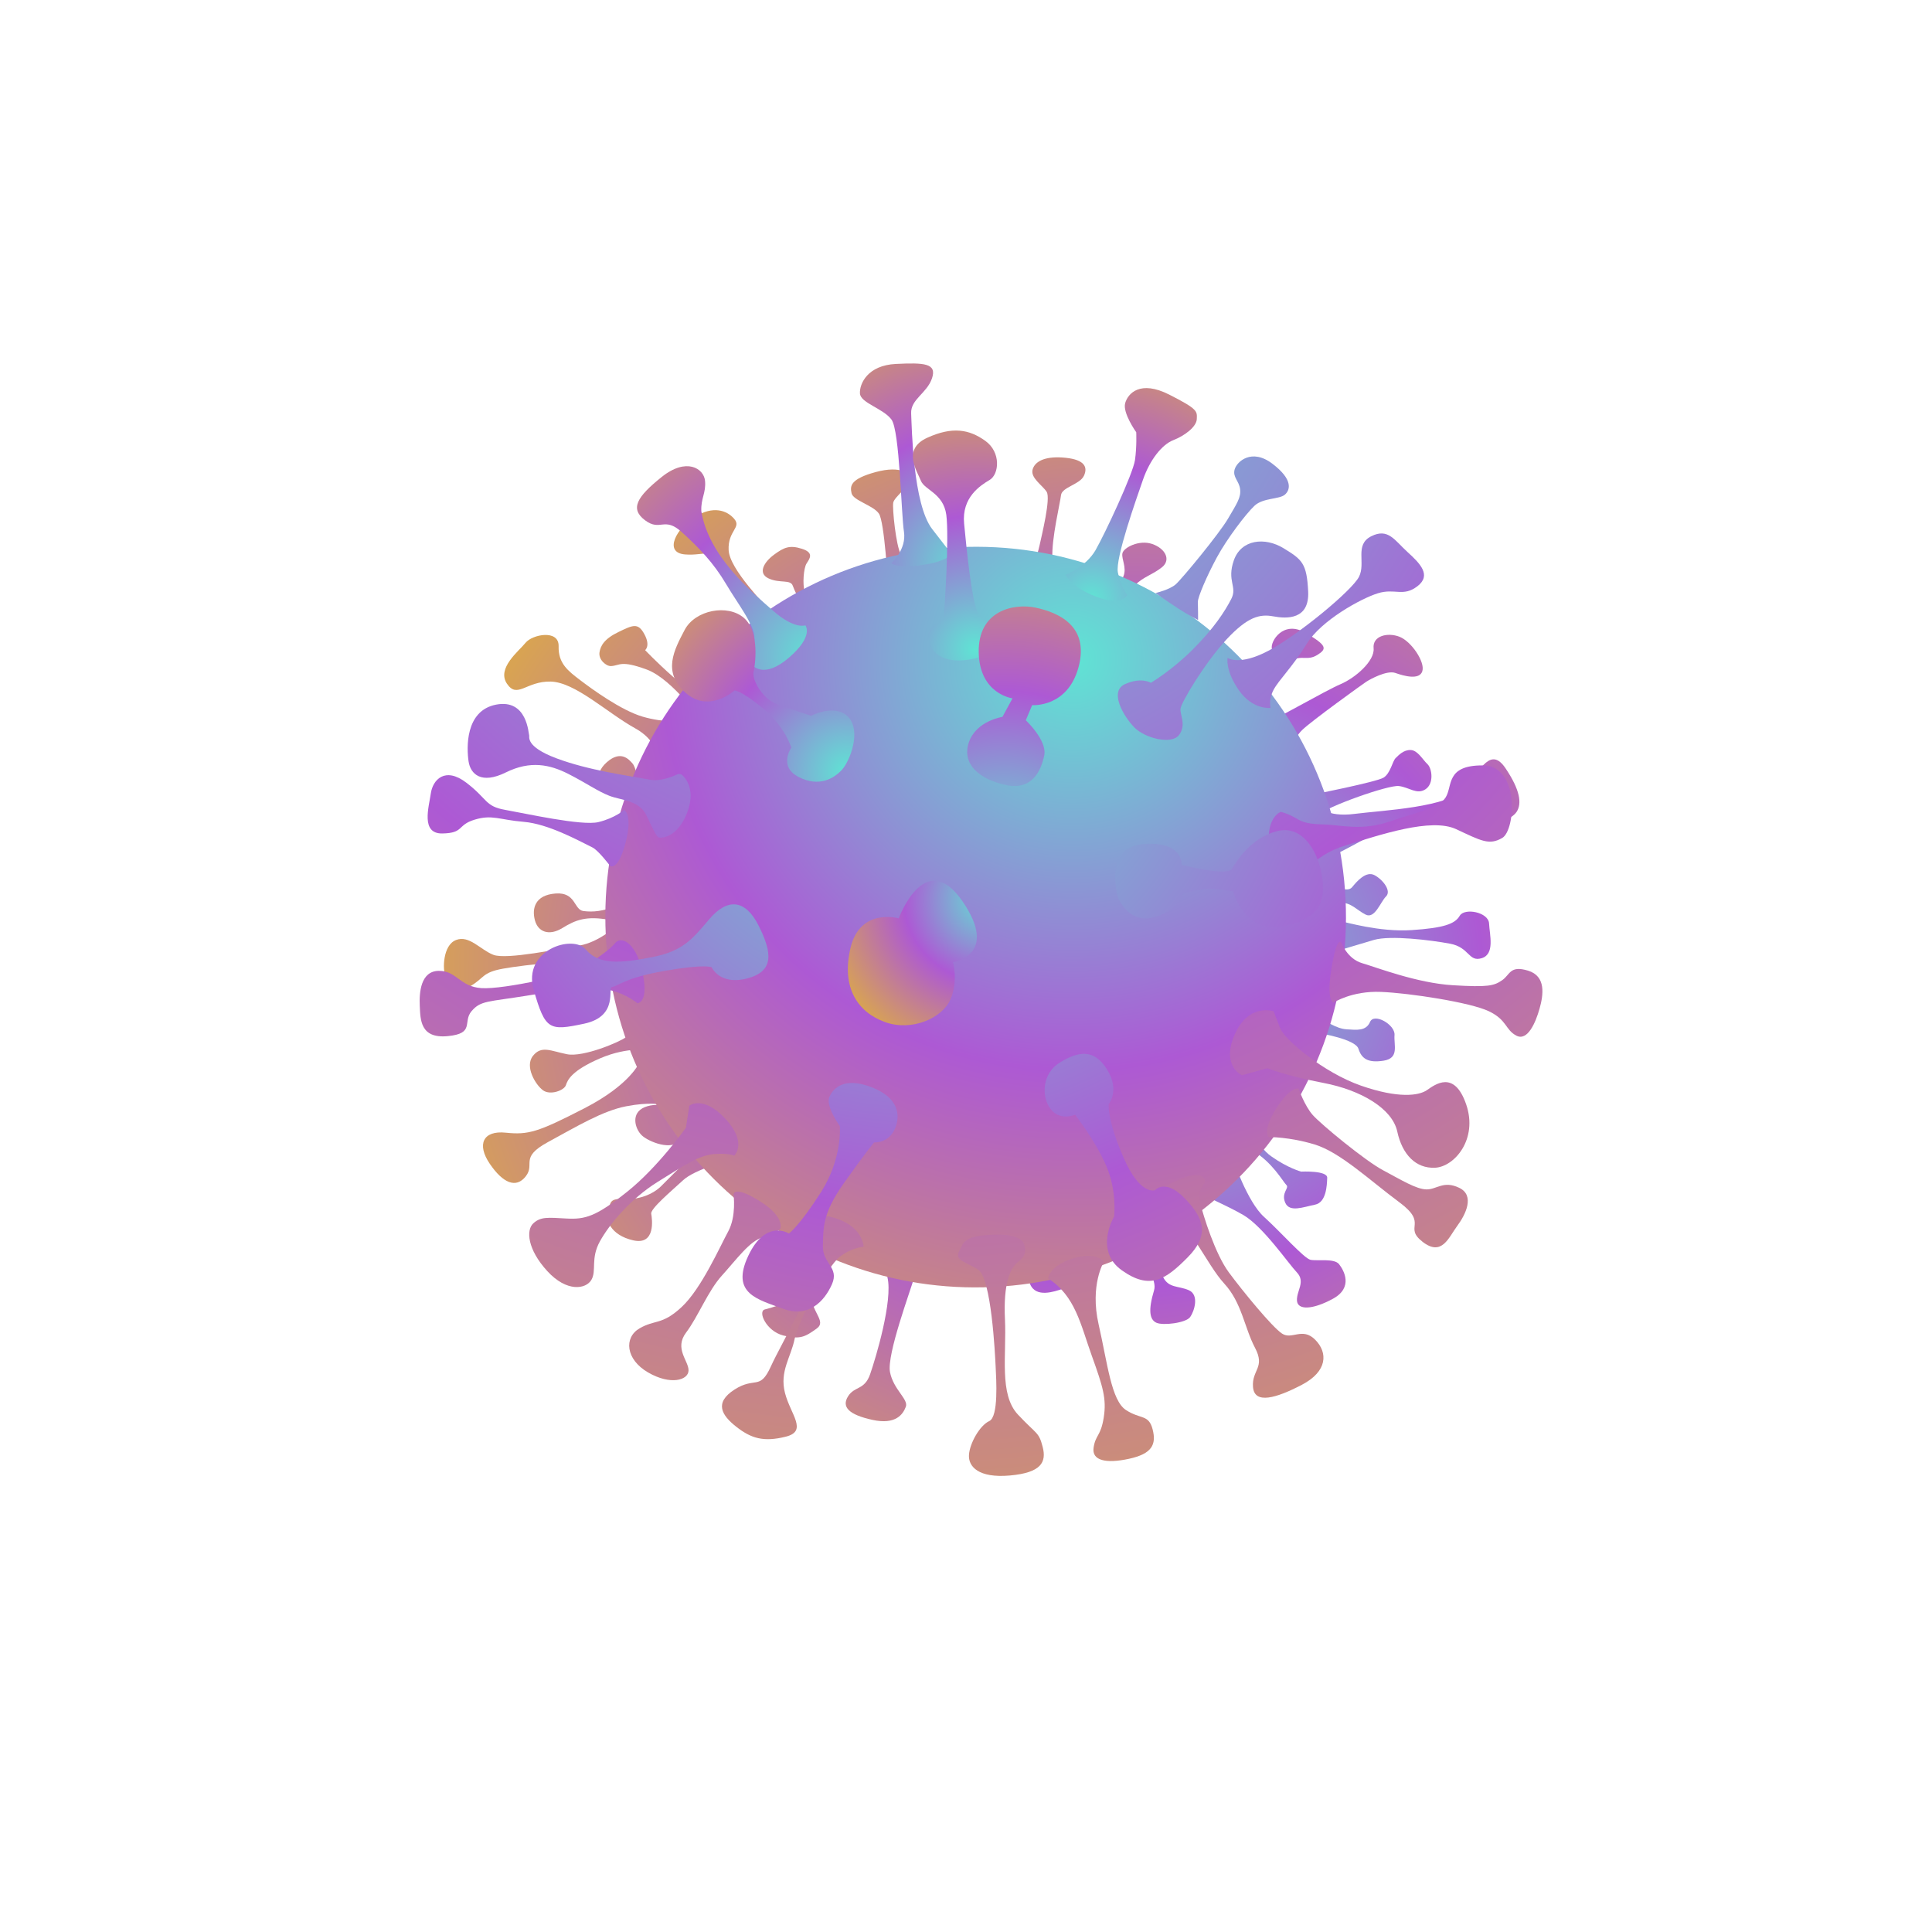 <svg xmlns="http://www.w3.org/2000/svg" xmlns:xlink="http://www.w3.org/1999/xlink" viewBox="0 0 1500 1500" width="1500" height="1500" preserveAspectRatio="xMidYMid meet" style="width: 100%; height: 100%; transform: translate3d(0px, 0px, 0px); content-visibility: visible;"><defs><clipPath id="__lottie_element_3050"><rect width="1500" height="1500" x="0" y="0"/></clipPath><radialGradient id="__lottie_element_3055" spreadMethod="pad" gradientUnits="userSpaceOnUse" cx="169.5" cy="-392.5" r="1273.78" fx="169.5" fy="-392.5"><stop offset="0%" stop-color="rgb(95,228,212)"/><stop offset="50%" stop-color="rgb(173,89,212)"/><stop offset="100%" stop-color="rgb(216,163,83)"/></radialGradient><clipPath id="__lottie_element_3056"><path d="M0,0 L2500,0 L2500,2500 L0,2500z"/></clipPath><clipPath id="__lottie_element_3060"><path d="M0,0 L2500,0 L2500,2500 L0,2500z"/></clipPath><clipPath id="__lottie_element_3064"><path d="M0,0 L1500,0 L1500,1500 L0,1500z"/></clipPath><radialGradient id="__lottie_element_3070" spreadMethod="pad" gradientUnits="userSpaceOnUse" cx="337.783" cy="769.083" r="1101.773" fx="337.783" fy="769.083"><stop offset="0%" stop-color="rgb(95,228,212)"/><stop offset="50%" stop-color="rgb(173,89,212)"/><stop offset="100%" stop-color="rgb(216,163,83)"/></radialGradient><radialGradient id="__lottie_element_3074" spreadMethod="pad" gradientUnits="userSpaceOnUse" cx="481.774" cy="689.081" r="1101.774" fx="481.774" fy="689.081"><stop offset="0%" stop-color="rgb(95,228,212)"/><stop offset="50%" stop-color="rgb(173,89,212)"/><stop offset="100%" stop-color="rgb(216,163,83)"/></radialGradient><radialGradient id="__lottie_element_3078" spreadMethod="pad" gradientUnits="userSpaceOnUse" cx="588.632" cy="555.44" r="1101.773" fx="588.632" fy="555.44"><stop offset="0%" stop-color="rgb(95,228,212)"/><stop offset="50%" stop-color="rgb(173,89,212)"/><stop offset="100%" stop-color="rgb(216,163,83)"/></radialGradient><radialGradient id="__lottie_element_3082" spreadMethod="pad" gradientUnits="userSpaceOnUse" cx="97.092" cy="773.386" r="1101.774" fx="97.092" fy="773.386"><stop offset="0%" stop-color="rgb(95,228,212)"/><stop offset="50%" stop-color="rgb(173,89,212)"/><stop offset="100%" stop-color="rgb(216,163,83)"/></radialGradient><radialGradient id="__lottie_element_3086" spreadMethod="pad" gradientUnits="userSpaceOnUse" cx="-26.522" cy="665.4" r="1101.774" fx="-26.522" fy="665.4"><stop offset="0%" stop-color="rgb(95,228,212)"/><stop offset="50%" stop-color="rgb(173,89,212)"/><stop offset="100%" stop-color="rgb(216,163,83)"/></radialGradient><radialGradient id="__lottie_element_3090" spreadMethod="pad" gradientUnits="userSpaceOnUse" cx="-253.22" cy="520.161" r="1101.773" fx="-253.22" fy="520.161"><stop offset="0%" stop-color="rgb(95,228,212)"/><stop offset="50%" stop-color="rgb(173,89,212)"/><stop offset="100%" stop-color="rgb(216,163,83)"/></radialGradient><radialGradient id="__lottie_element_3094" spreadMethod="pad" gradientUnits="userSpaceOnUse" cx="-355.933" cy="465.122" r="1101.773" fx="-355.933" fy="465.122"><stop offset="0%" stop-color="rgb(95,228,212)"/><stop offset="50%" stop-color="rgb(173,89,212)"/><stop offset="100%" stop-color="rgb(216,163,83)"/></radialGradient><radialGradient id="__lottie_element_3098" spreadMethod="pad" gradientUnits="userSpaceOnUse" cx="-391.958" cy="312.538" r="1101.773" fx="-391.958" fy="312.538"><stop offset="0%" stop-color="rgb(95,228,212)"/><stop offset="50%" stop-color="rgb(173,89,212)"/><stop offset="100%" stop-color="rgb(216,163,83)"/></radialGradient><radialGradient id="__lottie_element_3102" spreadMethod="pad" gradientUnits="userSpaceOnUse" cx="-364.564" cy="116.391" r="1101.774" fx="-364.564" fy="116.391"><stop offset="0%" stop-color="rgb(95,228,212)"/><stop offset="50%" stop-color="rgb(173,89,212)"/><stop offset="100%" stop-color="rgb(216,163,83)"/></radialGradient><radialGradient id="__lottie_element_3106" spreadMethod="pad" gradientUnits="userSpaceOnUse" cx="-448.06" cy="36.818" r="1101.774" fx="-448.06" fy="36.818"><stop offset="0%" stop-color="rgb(95,228,212)"/><stop offset="50%" stop-color="rgb(173,89,212)"/><stop offset="100%" stop-color="rgb(216,163,83)"/></radialGradient><radialGradient id="__lottie_element_3110" spreadMethod="pad" gradientUnits="userSpaceOnUse" cx="-353.545" cy="-135.285" r="1101.774" fx="-353.545" fy="-135.285"><stop offset="0%" stop-color="rgb(95,228,212)"/><stop offset="50%" stop-color="rgb(173,89,212)"/><stop offset="100%" stop-color="rgb(216,163,83)"/></radialGradient><radialGradient id="__lottie_element_3114" spreadMethod="pad" gradientUnits="userSpaceOnUse" cx="-232.824" cy="-352.957" r="1101.774" fx="-232.824" fy="-352.957"><stop offset="0%" stop-color="rgb(95,228,212)"/><stop offset="50%" stop-color="rgb(173,89,212)"/><stop offset="100%" stop-color="rgb(216,163,83)"/></radialGradient><radialGradient id="__lottie_element_3118" spreadMethod="pad" gradientUnits="userSpaceOnUse" cx="-202.499" cy="-467.064" r="1101.774" fx="-202.499" fy="-467.064"><stop offset="0%" stop-color="rgb(95,228,212)"/><stop offset="50%" stop-color="rgb(173,89,212)"/><stop offset="100%" stop-color="rgb(216,163,83)"/></radialGradient><radialGradient id="__lottie_element_3122" spreadMethod="pad" gradientUnits="userSpaceOnUse" cx="-14.467" cy="-518.484" r="1101.773" fx="-14.467" fy="-518.484"><stop offset="0%" stop-color="rgb(95,228,212)"/><stop offset="50%" stop-color="rgb(173,89,212)"/><stop offset="100%" stop-color="rgb(216,163,83)"/></radialGradient><radialGradient id="__lottie_element_3126" spreadMethod="pad" gradientUnits="userSpaceOnUse" cx="129.301" cy="-503.686" r="1101.773" fx="129.301" fy="-503.686"><stop offset="0%" stop-color="rgb(95,228,212)"/><stop offset="50%" stop-color="rgb(173,89,212)"/><stop offset="100%" stop-color="rgb(216,163,83)"/></radialGradient><radialGradient id="__lottie_element_3130" spreadMethod="pad" gradientUnits="userSpaceOnUse" cx="379.54" cy="-604.251" r="1101.774" fx="379.54" fy="-604.251"><stop offset="0%" stop-color="rgb(95,228,212)"/><stop offset="50%" stop-color="rgb(173,89,212)"/><stop offset="100%" stop-color="rgb(216,163,83)"/></radialGradient><radialGradient id="__lottie_element_3134" spreadMethod="pad" gradientUnits="userSpaceOnUse" cx="520.539" cy="-511.956" r="1101.774" fx="520.539" fy="-511.956"><stop offset="0%" stop-color="rgb(95,228,212)"/><stop offset="50%" stop-color="rgb(173,89,212)"/><stop offset="100%" stop-color="rgb(216,163,83)"/></radialGradient><radialGradient id="__lottie_element_3138" spreadMethod="pad" gradientUnits="userSpaceOnUse" cx="727.721" cy="-343.329" r="1101.774" fx="727.721" fy="-343.329"><stop offset="0%" stop-color="rgb(95,228,212)"/><stop offset="50%" stop-color="rgb(173,89,212)"/><stop offset="100%" stop-color="rgb(216,163,83)"/></radialGradient><radialGradient id="__lottie_element_3142" spreadMethod="pad" gradientUnits="userSpaceOnUse" cx="737.952" cy="-226.926" r="1101.774" fx="737.952" fy="-226.926"><stop offset="0%" stop-color="rgb(95,228,212)"/><stop offset="50%" stop-color="rgb(173,89,212)"/><stop offset="100%" stop-color="rgb(216,163,83)"/></radialGradient><radialGradient id="__lottie_element_3146" spreadMethod="pad" gradientUnits="userSpaceOnUse" cx="839.236" cy="-114.69" r="1101.773" fx="839.236" fy="-114.69"><stop offset="0%" stop-color="rgb(95,228,212)"/><stop offset="50%" stop-color="rgb(173,89,212)"/><stop offset="100%" stop-color="rgb(216,163,83)"/></radialGradient><radialGradient id="__lottie_element_3150" spreadMethod="pad" gradientUnits="userSpaceOnUse" cx="923.23" cy="76.366" r="1101.774" fx="923.23" fy="76.366"><stop offset="0%" stop-color="rgb(95,228,212)"/><stop offset="50%" stop-color="rgb(173,89,212)"/><stop offset="100%" stop-color="rgb(216,163,83)"/></radialGradient><radialGradient id="__lottie_element_3154" spreadMethod="pad" gradientUnits="userSpaceOnUse" cx="847.11" cy="153.363" r="1101.774" fx="847.11" fy="153.363"><stop offset="0%" stop-color="rgb(95,228,212)"/><stop offset="50%" stop-color="rgb(173,89,212)"/><stop offset="100%" stop-color="rgb(216,163,83)"/></radialGradient><radialGradient id="__lottie_element_3158" spreadMethod="pad" gradientUnits="userSpaceOnUse" cx="758.037" cy="385.431" r="1101.773" fx="758.037" fy="385.431"><stop offset="0%" stop-color="rgb(95,228,212)"/><stop offset="50%" stop-color="rgb(173,89,212)"/><stop offset="100%" stop-color="rgb(216,163,83)"/></radialGradient><radialGradient id="__lottie_element_3162" spreadMethod="pad" gradientUnits="userSpaceOnUse" cx="691.297" cy="558.441" r="1101.773" fx="691.297" fy="558.441"><stop offset="0%" stop-color="rgb(95,228,212)"/><stop offset="50%" stop-color="rgb(173,89,212)"/><stop offset="100%" stop-color="rgb(216,163,83)"/></radialGradient><radialGradient id="__lottie_element_3166" spreadMethod="pad" gradientUnits="userSpaceOnUse" cx="568.971" cy="700.918" r="1101.774" fx="568.971" fy="700.918"><stop offset="0%" stop-color="rgb(95,228,212)"/><stop offset="50%" stop-color="rgb(173,89,212)"/><stop offset="100%" stop-color="rgb(216,163,83)"/></radialGradient><radialGradient id="__lottie_element_3170" spreadMethod="pad" gradientUnits="userSpaceOnUse" cx="-462.698" cy="266.541" r="1101.774" fx="-462.698" fy="266.541"><stop offset="0%" stop-color="rgb(95,228,212)"/><stop offset="50%" stop-color="rgb(173,89,212)"/><stop offset="100%" stop-color="rgb(216,163,83)"/></radialGradient><radialGradient id="__lottie_element_3174" spreadMethod="pad" gradientUnits="userSpaceOnUse" cx="872.613" cy="-215.319" r="1101.774" fx="872.613" fy="-215.319"><stop offset="0%" stop-color="rgb(95,228,212)"/><stop offset="50%" stop-color="rgb(173,89,212)"/><stop offset="100%" stop-color="rgb(216,163,83)"/></radialGradient><radialGradient id="__lottie_element_3178" spreadMethod="pad" gradientUnits="userSpaceOnUse" cx="795.014" cy="517.004" r="1101.773" fx="795.014" fy="517.004"><stop offset="0%" stop-color="rgb(95,228,212)"/><stop offset="50%" stop-color="rgb(173,89,212)"/><stop offset="100%" stop-color="rgb(216,163,83)"/></radialGradient><radialGradient id="__lottie_element_3182" spreadMethod="pad" gradientUnits="userSpaceOnUse" cx="95" cy="165.45" r="428.684" fx="95" fy="165.45"><stop offset="0%" stop-color="rgb(95,228,212)"/><stop offset="50%" stop-color="rgb(173,89,212)"/><stop offset="100%" stop-color="rgb(216,163,83)"/></radialGradient><radialGradient id="__lottie_element_3186" spreadMethod="pad" gradientUnits="userSpaceOnUse" cx="17.454" cy="162.552" r="414.173" fx="17.454" fy="162.552"><stop offset="0%" stop-color="rgb(95,228,212)"/><stop offset="50%" stop-color="rgb(173,89,212)"/><stop offset="100%" stop-color="rgb(216,163,83)"/></radialGradient><radialGradient id="__lottie_element_3190" spreadMethod="pad" gradientUnits="userSpaceOnUse" cx="-69.683" cy="160.93" r="426.137" fx="-69.683" fy="160.93"><stop offset="0%" stop-color="rgb(95,228,212)"/><stop offset="50%" stop-color="rgb(173,89,212)"/><stop offset="100%" stop-color="rgb(216,163,83)"/></radialGradient><radialGradient id="__lottie_element_3194" spreadMethod="pad" gradientUnits="userSpaceOnUse" cx="-467.426" cy="-446.142" r="2227.575" fx="-467.426" fy="-446.142"><stop offset="0%" stop-color="rgb(95,228,212)"/><stop offset="50%" stop-color="rgb(173,89,212)"/><stop offset="100%" stop-color="rgb(216,163,83)"/></radialGradient><radialGradient id="__lottie_element_3198" spreadMethod="pad" gradientUnits="userSpaceOnUse" cx="-445.368" cy="-604.316" r="2227.575" fx="-445.368" fy="-604.316"><stop offset="0%" stop-color="rgb(95,228,212)"/><stop offset="50%" stop-color="rgb(173,89,212)"/><stop offset="100%" stop-color="rgb(216,163,83)"/></radialGradient><radialGradient id="__lottie_element_3202" spreadMethod="pad" gradientUnits="userSpaceOnUse" cx="-622.263" cy="-581.696" r="2227.575" fx="-622.263" fy="-581.696"><stop offset="0%" stop-color="rgb(95,228,212)"/><stop offset="50%" stop-color="rgb(173,89,212)"/><stop offset="100%" stop-color="rgb(216,163,83)"/></radialGradient><radialGradient id="__lottie_element_3206" spreadMethod="pad" gradientUnits="userSpaceOnUse" cx="-707.239" cy="-900.053" r="2227.576" fx="-707.239" fy="-900.053"><stop offset="0%" stop-color="rgb(95,228,212)"/><stop offset="50%" stop-color="rgb(173,89,212)"/><stop offset="100%" stop-color="rgb(216,163,83)"/></radialGradient><radialGradient id="__lottie_element_3210" spreadMethod="pad" gradientUnits="userSpaceOnUse" cx="-765.605" cy="-1161.602" r="2227.575" fx="-765.605" fy="-1161.602"><stop offset="0%" stop-color="rgb(95,228,212)"/><stop offset="50%" stop-color="rgb(173,89,212)"/><stop offset="100%" stop-color="rgb(216,163,83)"/></radialGradient><radialGradient id="__lottie_element_3214" spreadMethod="pad" gradientUnits="userSpaceOnUse" cx="-646.137" cy="-1434.151" r="2227.575" fx="-646.137" fy="-1434.151"><stop offset="0%" stop-color="rgb(95,228,212)"/><stop offset="50%" stop-color="rgb(173,89,212)"/><stop offset="100%" stop-color="rgb(216,163,83)"/></radialGradient><radialGradient id="__lottie_element_3218" spreadMethod="pad" gradientUnits="userSpaceOnUse" cx="-624.396" cy="-1310.391" r="2227.576" fx="-624.396" fy="-1310.391"><stop offset="0%" stop-color="rgb(95,228,212)"/><stop offset="50%" stop-color="rgb(173,89,212)"/><stop offset="100%" stop-color="rgb(216,163,83)"/></radialGradient><radialGradient id="__lottie_element_3222" spreadMethod="pad" gradientUnits="userSpaceOnUse" cx="-428.505" cy="-1607.967" r="2227.575" fx="-428.505" fy="-1607.967"><stop offset="0%" stop-color="rgb(95,228,212)"/><stop offset="50%" stop-color="rgb(173,89,212)"/><stop offset="100%" stop-color="rgb(216,163,83)"/></radialGradient><radialGradient id="__lottie_element_3226" spreadMethod="pad" gradientUnits="userSpaceOnUse" cx="-218.175" cy="-1710.034" r="2227.575" fx="-218.175" fy="-1710.034"><stop offset="0%" stop-color="rgb(95,228,212)"/><stop offset="50%" stop-color="rgb(173,89,212)"/><stop offset="100%" stop-color="rgb(216,163,83)"/></radialGradient><radialGradient id="__lottie_element_3230" spreadMethod="pad" gradientUnits="userSpaceOnUse" cx="-63.058" cy="-1697.538" r="2227.575" fx="-63.058" fy="-1697.538"><stop offset="0%" stop-color="rgb(95,228,212)"/><stop offset="50%" stop-color="rgb(173,89,212)"/><stop offset="100%" stop-color="rgb(216,163,83)"/></radialGradient><radialGradient id="__lottie_element_3234" spreadMethod="pad" gradientUnits="userSpaceOnUse" cx="257.912" cy="-1638.642" r="2227.575" fx="257.912" fy="-1638.642"><stop offset="0%" stop-color="rgb(95,228,212)"/><stop offset="50%" stop-color="rgb(173,89,212)"/><stop offset="100%" stop-color="rgb(216,163,83)"/></radialGradient><radialGradient id="__lottie_element_3238" spreadMethod="pad" gradientUnits="userSpaceOnUse" cx="391.199" cy="-1567.992" r="2227.575" fx="391.199" fy="-1567.992"><stop offset="0%" stop-color="rgb(95,228,212)"/><stop offset="50%" stop-color="rgb(173,89,212)"/><stop offset="100%" stop-color="rgb(216,163,83)"/></radialGradient><radialGradient id="__lottie_element_3242" spreadMethod="pad" gradientUnits="userSpaceOnUse" cx="494.521" cy="-1421.979" r="2227.576" fx="494.521" fy="-1421.979"><stop offset="0%" stop-color="rgb(95,228,212)"/><stop offset="50%" stop-color="rgb(173,89,212)"/><stop offset="100%" stop-color="rgb(216,163,83)"/></radialGradient><radialGradient id="__lottie_element_3246" spreadMethod="pad" gradientUnits="userSpaceOnUse" cx="637.848" cy="-1093.077" r="2227.575" fx="637.848" fy="-1093.077"><stop offset="0%" stop-color="rgb(95,228,212)"/><stop offset="50%" stop-color="rgb(173,89,212)"/><stop offset="100%" stop-color="rgb(216,163,83)"/></radialGradient><radialGradient id="__lottie_element_3250" spreadMethod="pad" gradientUnits="userSpaceOnUse" cx="630.986" cy="-832.843" r="2227.575" fx="630.986" fy="-832.843"><stop offset="0%" stop-color="rgb(95,228,212)"/><stop offset="50%" stop-color="rgb(173,89,212)"/><stop offset="100%" stop-color="rgb(216,163,83)"/></radialGradient><radialGradient id="__lottie_element_3254" spreadMethod="pad" gradientUnits="userSpaceOnUse" cx="548.207" cy="-759.095" r="2227.575" fx="548.207" fy="-759.095"><stop offset="0%" stop-color="rgb(95,228,212)"/><stop offset="50%" stop-color="rgb(173,89,212)"/><stop offset="100%" stop-color="rgb(216,163,83)"/></radialGradient><radialGradient id="__lottie_element_3258" spreadMethod="pad" gradientUnits="userSpaceOnUse" cx="139.32" cy="144.954" r="492.667" fx="139.32" fy="144.954"><stop offset="0%" stop-color="rgb(95,228,212)"/><stop offset="50%" stop-color="rgb(173,89,212)"/><stop offset="100%" stop-color="rgb(216,163,83)"/></radialGradient><radialGradient id="__lottie_element_3262" spreadMethod="pad" gradientUnits="userSpaceOnUse" cx="-43.672" cy="261.825" r="541.743" fx="-43.672" fy="261.825"><stop offset="0%" stop-color="rgb(95,228,212)"/><stop offset="50%" stop-color="rgb(173,89,212)"/><stop offset="100%" stop-color="rgb(216,163,83)"/></radialGradient><radialGradient id="__lottie_element_3266" spreadMethod="pad" gradientUnits="userSpaceOnUse" cx="125.162" cy="123.895" r="396.467" fx="125.162" fy="123.895"><stop offset="0%" stop-color="rgb(95,228,212)"/><stop offset="50%" stop-color="rgb(173,89,212)"/><stop offset="100%" stop-color="rgb(216,163,83)"/></radialGradient><radialGradient id="__lottie_element_3270" spreadMethod="pad" gradientUnits="userSpaceOnUse" cx="-452.95" cy="-301.823" r="1583.558" fx="-452.95" fy="-301.823"><stop offset="0%" stop-color="rgb(95,228,212)"/><stop offset="50%" stop-color="rgb(173,89,212)"/><stop offset="100%" stop-color="rgb(216,163,83)"/></radialGradient><radialGradient id="__lottie_element_3274" spreadMethod="pad" gradientUnits="userSpaceOnUse" cx="-283.509" cy="-737.773" r="1583.558" fx="-283.509" fy="-737.773"><stop offset="0%" stop-color="rgb(95,228,212)"/><stop offset="50%" stop-color="rgb(173,89,212)"/><stop offset="100%" stop-color="rgb(216,163,83)"/></radialGradient><radialGradient id="__lottie_element_3278" spreadMethod="pad" gradientUnits="userSpaceOnUse" cx="120.513" cy="-80.374" r="259.848" fx="120.513" fy="-80.374"><stop offset="0%" stop-color="rgb(95,228,212)"/><stop offset="50%" stop-color="rgb(173,89,212)"/><stop offset="100%" stop-color="rgb(216,163,83)"/></radialGradient><radialGradient id="__lottie_element_3282" spreadMethod="pad" gradientUnits="userSpaceOnUse" cx="436.496" cy="-389.918" r="1583.558" fx="436.496" fy="-389.918"><stop offset="0%" stop-color="rgb(95,228,212)"/><stop offset="50%" stop-color="rgb(173,89,212)"/><stop offset="100%" stop-color="rgb(216,163,83)"/></radialGradient><radialGradient id="__lottie_element_3286" spreadMethod="pad" gradientUnits="userSpaceOnUse" cx="189.932" cy="-762.362" r="1583.558" fx="189.932" fy="-762.362"><stop offset="0%" stop-color="rgb(95,228,212)"/><stop offset="50%" stop-color="rgb(173,89,212)"/><stop offset="100%" stop-color="rgb(216,163,83)"/></radialGradient></defs><g clip-path="url(#__lottie_element_3050)"><g clip-path="url(#__lottie_element_3056)" transform="matrix(0.499,-0.024,0.021,0.443,92.636,174.972)" opacity="1" style="display: block;"><g transform="matrix(1,0,0,1,1171.217,622.917)" opacity="1" style="display: block;"><g opacity="1" transform="matrix(1,0,0,1,0,0)"><path fill="url(#__lottie_element_3070)" fill-opacity="1" d=" M-13.217,117.083 C-13.217,117.083 -4.217,104.083 -4.217,86.083 C-4.217,68.083 -5.217,-39.917 -13.217,-54.917 C-21.217,-69.917 -52.217,-79.917 -54.217,-92.917 C-56.217,-105.917 -55.217,-117.917 -15.217,-127.917 C24.783,-137.917 39.783,-121.917 38.783,-111.917 C37.783,-101.917 11.783,-82.917 9.783,-72.917 C7.783,-62.917 10.783,2.083 17.783,18.083 C24.783,34.083 43.783,93.083 52.783,102.083 C61.783,111.083 38.783,131.083 20.783,131.083 C2.783,131.083 -13.217,117.083 -13.217,117.083z"/></g></g><g transform="matrix(1,0,0,1,1027.226,702.919)" opacity="1" style="display: block;"><g opacity="1" transform="matrix(1,0,0,1,0,0)"><path fill="url(#__lottie_element_3074)" fill-opacity="1" d=" M53.774,76.081 C53.774,76.081 12.774,8.081 9.774,-4.919 C6.774,-17.919 9.774,-45.919 14.774,-53.919 C19.774,-61.919 27.774,-71.919 8.774,-79.919 C-10.226,-87.919 -19.226,-83.919 -35.226,-71.919 C-51.226,-59.919 -62.226,-40.919 -45.226,-30.919 C-28.226,-20.919 -11.226,-27.919 -8.226,-15.919 C-5.226,-3.919 19.774,58.081 22.774,76.081 C25.774,94.081 53.774,76.081 53.774,76.081z"/></g></g><g transform="matrix(1,0,0,1,920.368,836.56)" opacity="1" style="display: block;"><g opacity="1" transform="matrix(1,0,0,1,0,0)"><path fill="url(#__lottie_element_3078)" fill-opacity="1" d=" M38.632,-3.56 C37.632,-7.56 29.632,-37.56 0.632,-29.56 C-28.368,-21.56 -46.368,4.44 -35.368,15.44 C-24.368,26.44 -9.368,35.44 6.632,28.44 C22.632,21.44 38.632,-3.56 38.632,-3.56z"/></g></g><g transform="matrix(1,0,0,1,1411.908,618.614)" opacity="1" style="display: block;"><g opacity="1" transform="matrix(1,0,0,1,0,0)"><path fill="url(#__lottie_element_3082)" fill-opacity="1" d=" M-69.908,116.386 C-62.908,113.386 -37.908,102.386 -31.908,91.386 C-25.908,80.386 -10.908,35.386 -6.908,18.386 C-2.908,1.386 14.092,-62.614 8.092,-74.614 C2.092,-86.614 -16.908,-100.614 -11.908,-115.614 C-6.908,-130.614 11.092,-137.614 40.092,-132.614 C69.092,-127.614 74.092,-114.614 67.092,-99.614 C60.092,-84.614 32.092,-81.614 30.092,-67.614 C28.092,-53.614 12.092,7.386 12.092,41.386 C12.092,75.386 6.092,110.386 14.092,125.386 C22.092,140.386 1.092,132.386 -22.908,129.386 C-46.908,126.386 -69.908,116.386 -69.908,116.386z"/></g></g><g transform="matrix(1,0,0,1,1535.522,726.6)" opacity="1" style="display: block;"><g opacity="1" transform="matrix(1,0,0,1,0,0)"><path fill="url(#__lottie_element_3086)" fill-opacity="1" d=" M-65.522,60.4 C-61.522,44.4 -8.522,-13.6 -2.522,-28.6 C3.478,-43.6 -4.522,-58.6 -2.522,-68.6 C-0.522,-78.6 24.478,-91.6 44.478,-82.6 C64.478,-73.6 72.478,-53.6 58.478,-41.6 C44.478,-29.6 27.478,-25.6 15.478,-12.6 C3.478,0.4 -7.522,26.4 -7.522,43.4 C-7.522,60.4 -2.522,82.4 -19.522,85.4 C-36.522,88.4 -65.522,60.4 -65.522,60.4z"/></g></g><g transform="matrix(1,0,0,1,1762.22,871.839)" opacity="1" style="display: block;"><g opacity="1" transform="matrix(1,0,0,1,0,0)"><path fill="url(#__lottie_element_3090)" fill-opacity="1" d=" M-76.22,44.161 C-76.22,44.161 -34.22,15.161 -20.22,-0.839 C-6.22,-16.839 -2.22,-21.839 -4.22,-34.839 C-6.22,-47.839 15.78,-83.839 48.78,-59.839 C81.78,-35.839 81.78,-29.839 65.78,-19.839 C49.78,-9.839 41.78,-21.839 24.78,-11.839 C7.78,-1.839 -47.22,49.161 -57.22,64.161 C-67.22,79.161 -76.22,44.161 -76.22,44.161z"/></g></g><g transform="matrix(1,0,0,1,1864.933,926.878)" opacity="1" style="display: block;"><g opacity="1" transform="matrix(1,0,0,1,0,0)"><path fill="url(#__lottie_element_3094)" fill-opacity="1" d=" M-94.933,104.122 C-94.933,104.122 -80.933,70.122 -65.933,55.122 C-50.933,40.122 31.067,-19.878 37.067,-23.878 C43.067,-27.878 70.067,-42.878 83.067,-36.878 C96.067,-30.878 120.067,-21.878 125.067,-37.878 C130.067,-53.878 110.067,-90.878 92.067,-99.878 C74.067,-108.878 50.067,-103.878 51.067,-81.878 C52.067,-59.878 21.067,-31.878 -2.933,-21.878 C-26.933,-11.878 -112.933,38.122 -123.933,41.122 C-134.933,44.122 -94.933,104.122 -94.933,104.122z"/></g></g><g transform="matrix(1,0,0,1,1900.958,1079.462)" opacity="1" style="display: block;"><g opacity="1" transform="matrix(1,0,0,1,0,0)"><path fill="url(#__lottie_element_3098)" fill-opacity="1" d=" M-91.958,16.538 C-91.958,16.538 10.042,-0.462 21.042,-7.462 C32.042,-14.462 36.042,-35.462 41.042,-40.462 C46.042,-45.462 54.042,-54.462 65.042,-53.462 C76.042,-52.462 83.042,-35.462 90.042,-27.462 C97.042,-19.462 99.042,7.538 85.042,16.538 C71.042,25.538 60.042,11.538 44.042,8.538 C28.042,5.538 -66.958,37.538 -85.958,53.538 C-102.958,31.538 -91.958,16.538 -91.958,16.538z"/></g></g><g transform="matrix(1,0,0,1,1873.564,1275.609)" opacity="1" style="display: block;"><g opacity="1" transform="matrix(1,0,0,1,0,0)"><path fill="url(#__lottie_element_3102)" fill-opacity="1" d=" M-46.564,-25.609 C-37.564,-18.609 -16.564,-4.609 -8.564,-14.609 C-0.564,-24.609 14.436,-42.609 27.436,-33.609 C40.436,-24.609 52.436,-4.609 43.436,4.391 C34.436,13.391 24.436,43.391 10.436,34.391 C-3.564,25.391 -10.564,12.391 -27.564,11.391 C-44.564,10.391 -46.564,-25.609 -46.564,-25.609z"/></g></g><g transform="matrix(1,0,0,1,1957.06,1355.182)" opacity="1" style="display: block;"><g opacity="1" transform="matrix(1,0,0,1,0,0)"><path fill="url(#__lottie_element_3106)" fill-opacity="1" d=" M-111.06,-35.182 C-105.06,-34.182 -53.06,-13.182 -3.06,-14.182 C46.94,-15.182 64.94,-21.182 72.94,-35.182 C80.94,-49.182 117.94,-39.182 117.94,-19.182 C117.94,0.818 124.94,34.818 103.94,40.818 C82.94,46.818 85.94,20.818 55.94,12.818 C25.94,4.818 -36.06,-7.182 -62.06,-0.182 C-88.06,6.818 -119.06,15.818 -119.06,15.818 C-119.06,15.818 -111.06,-35.182 -111.06,-35.182z"/></g></g><g transform="matrix(1,0,0,1,1862.545,1527.285)" opacity="1" style="display: block;"><g opacity="1" transform="matrix(1,0,0,1,0,0)"><path fill="url(#__lottie_element_3110)" fill-opacity="1" d=" M-57.545,-40.285 C-47.545,-34.285 -32.545,-20.285 -16.545,-18.285 C-0.545,-16.285 13.455,-13.285 20.455,-29.285 C27.455,-45.285 59.455,-22.285 57.455,-4.285 C55.455,13.715 63.455,36.715 38.455,39.715 C13.455,42.715 4.455,33.715 0.455,16.715 C-3.545,-0.285 -57.545,-13.285 -57.545,-13.285 C-57.545,-13.285 -57.545,-40.285 -57.545,-40.285z"/></g></g><g transform="matrix(1,0,0,1,1741.824,1744.957)" opacity="1" style="display: block;"><g opacity="1" transform="matrix(1,0,0,1,0,0)"><path fill="url(#__lottie_element_3114)" fill-opacity="1" d=" M-46.824,-72.957 C-46.824,-72.957 -46.824,-41.957 -21.824,-19.957 C3.176,2.043 23.176,9.043 23.176,9.043 C23.176,9.043 64.176,9.043 63.176,22.043 C62.176,35.043 60.176,65.043 42.176,68.043 C24.176,71.043 2.176,80.043 -3.824,62.043 C-9.824,44.043 4.176,37.043 -0.824,31.043 C-5.824,25.043 -20.824,-9.957 -50.824,-31.957 C-80.824,-53.957 -46.824,-72.957 -46.824,-72.957z"/></g></g><g transform="matrix(1,0,0,1,1711.499,1859.064)" opacity="1" style="display: block;"><g opacity="1" transform="matrix(1,0,0,1,0,0)"><path fill="url(#__lottie_element_3118)" fill-opacity="1" d=" M-51.499,-133.064 C-51.499,-133.064 -32.499,-57.064 -7.499,-29.064 C17.501,-1.064 51.501,46.936 61.501,49.936 C71.501,52.936 98.501,48.936 105.501,59.936 C112.501,70.936 126.501,101.936 93.501,119.936 C60.501,137.936 37.501,136.936 37.501,119.936 C37.501,102.936 52.501,87.936 39.501,70.936 C26.501,53.936 -9.499,-12.064 -39.499,-34.064 C-69.499,-56.064 -113.499,-77.064 -114.499,-86.064 C-115.499,-95.064 -51.499,-133.064 -51.499,-133.064z"/></g></g><g transform="matrix(1,0,0,1,1523.467,1910.484)" opacity="1" style="display: block;"><g opacity="1" transform="matrix(1,0,0,1,0,0)"><path fill="url(#__lottie_element_3122)" fill-opacity="1" d=" M-67.467,-87.484 C-64.467,-87.484 15.533,3.516 4.533,38.516 C-6.467,73.516 -4.467,89.516 5.533,95.516 C15.533,101.516 51.533,98.516 58.533,88.516 C65.533,78.516 74.533,50.516 58.533,41.516 C42.533,32.516 27.533,36.516 19.533,16.516 C11.533,-3.484 -25.467,-62.484 -27.467,-87.484 C-29.467,-112.484 -67.467,-87.484 -67.467,-87.484z"/></g></g><g transform="matrix(1,0,0,1,1379.699,1895.686)" opacity="1" style="display: block;"><g opacity="1" transform="matrix(1,0,0,1,0,0)"><path fill="url(#__lottie_element_3126)" fill-opacity="1" d=" M-43.699,-48.686 C-43.699,-48.686 -21.699,-27.686 -27.699,-12.686 C-33.699,2.314 -51.699,7.314 -43.699,32.314 C-35.699,57.314 -6.699,47.314 6.301,43.314 C19.301,39.314 55.301,17.314 43.301,0.314 C31.301,-16.686 -7.699,-1.686 -10.699,-25.686 C-13.699,-49.686 -43.699,-48.686 -43.699,-48.686z"/></g></g><g transform="matrix(1,0,0,1,1129.46,1996.251)" opacity="1" style="display: block;"><g opacity="1" transform="matrix(1,0,0,1,0,0)"><path fill="url(#__lottie_element_3130)" fill-opacity="1" d=" M88.54,-144.251 C88.54,-144.251 34.54,-115.251 27.54,-91.251 C20.54,-67.251 -21.46,42.749 -17.46,73.749 C-13.46,104.749 9.54,122.749 4.54,135.749 C-0.46,148.749 -12.46,166.749 -48.46,155.749 C-84.46,144.749 -95.46,130.749 -84.46,112.749 C-73.46,94.749 -58.46,103.749 -48.46,75.749 C-38.46,47.749 -7.46,-51.251 -14.46,-92.251 C-21.46,-133.251 -29.46,-144.251 -29.46,-156.251 C-29.46,-167.068 88.54,-144.251 88.54,-144.251z"/></g></g><g transform="matrix(1,0,0,1,988.461,1903.956)" opacity="1" style="display: block;"><g opacity="1" transform="matrix(1,0,0,1,0,0)"><path fill="url(#__lottie_element_3134)" fill-opacity="1" d=" M70.539,-75.956 C70.539,-75.956 9.539,-22.956 6.539,16.044 C3.539,55.044 30.539,71.044 12.539,84.044 C-5.461,97.044 -13.461,102.044 -39.461,93.044 C-65.461,84.044 -77.461,49.044 -66.461,46.044 C-55.461,43.044 -27.461,38.044 -23.461,21.044 C-19.461,4.044 40.539,-72.956 42.539,-91.956 C44.539,-110.956 70.539,-75.956 70.539,-75.956z"/></g></g><g transform="matrix(1,0,0,1,781.279,1735.329)" opacity="1" style="display: block;"><g opacity="1" transform="matrix(1,0,0,1,0,0)"><path fill="url(#__lottie_element_3138)" fill-opacity="1" d=" M96.721,-49.329 C96.721,-49.329 42.721,-36.329 23.721,-18.329 C4.721,-0.329 -29.279,28.671 -28.279,37.671 C-27.279,46.671 -23.279,93.671 -58.279,82.671 C-93.279,71.671 -100.279,43.671 -95.279,30.671 C-90.279,17.671 -94.279,6.671 -70.279,9.671 C-46.279,12.671 -24.279,3.671 -11.279,-9.329 C1.721,-22.329 61.721,-84.329 61.721,-84.329 C61.721,-84.329 96.721,-49.329 96.721,-49.329z"/></g></g><g transform="matrix(1,0,0,1,771.048,1618.926)" opacity="1" style="display: block;"><g opacity="1" transform="matrix(1,0,0,1,0,0)"><path fill="url(#__lottie_element_3142)" fill-opacity="1" d=" M24.952,-26.926 C24.952,-26.926 2.952,-41.926 -20.048,-32.926 C-43.048,-23.926 -37.048,4.074 -27.048,16.074 C-17.048,28.074 19.952,47.074 31.952,27.074 C43.952,7.074 24.952,-26.926 24.952,-26.926z"/></g></g><g transform="matrix(1,0,0,1,669.764,1506.69)" opacity="1" style="display: block;"><g opacity="1" transform="matrix(1,0,0,1,0,0)"><path fill="url(#__lottie_element_3146)" fill-opacity="1" d=" M94.236,-19.69 C94.236,-19.69 60.236,-28.69 15.236,-9.69 C-29.764,9.31 -36.764,25.31 -39.764,34.31 C-42.764,43.31 -64.764,51.31 -75.764,41.31 C-86.764,31.31 -102.764,-1.69 -88.764,-19.69 C-74.764,-37.69 -60.764,-26.69 -35.764,-19.69 C-10.764,-12.69 47.236,-36.69 57.236,-44.69 C67.236,-52.69 94.236,-19.69 94.236,-19.69z"/></g></g><g transform="matrix(1,0,0,1,585.77,1315.634)" opacity="1" style="display: block;"><g opacity="1" transform="matrix(1,0,0,1,0,0)"><path fill="url(#__lottie_element_3150)" fill-opacity="1" d=" M135.23,-49.634 C135.23,-49.634 106.23,-21.634 75.23,-17.634 C44.23,-13.634 -38.77,1.366 -58.77,-8.634 C-78.77,-18.634 -94.77,-45.634 -115.77,-37.634 C-136.77,-29.634 -138.77,13.366 -134.77,24.366 C-130.77,35.366 -123.77,59.366 -98.77,45.366 C-73.77,31.366 -78.77,21.366 -44.77,16.366 C-10.77,11.366 82.23,4.366 113.23,18.366 C144.23,32.366 135.23,-49.634 135.23,-49.634z"/></g></g><g transform="matrix(1,0,0,1,661.89,1238.637)" opacity="1" style="display: block;"><g opacity="1" transform="matrix(1,0,0,1,0,0)"><path fill="url(#__lottie_element_3154)" fill-opacity="1" d=" M60.11,-6.637 C38.11,1.363 23.11,2.363 8.11,-0.637 C-6.89,-3.637 -1.89,-34.637 -33.89,-33.637 C-65.89,-32.637 -71.89,-9.637 -67.89,11.363 C-63.89,32.363 -46.89,40.363 -25.89,27.363 C-4.89,14.363 12.11,7.363 49.11,17.363 C86.11,27.363 60.11,-6.637 60.11,-6.637z"/></g></g><g transform="matrix(1,0,0,1,750.963,1006.569)" opacity="1" style="display: block;"><g opacity="1" transform="matrix(1,0,0,1,0,0)"><path fill="url(#__lottie_element_3158)" fill-opacity="1" d=" M30.037,36.431 C30.037,36.431 -1.963,14.431 -1.963,14.431 C-1.963,14.431 -11.963,33.431 -28.963,25.431 C-45.963,17.431 -56.963,-5.569 -33.963,-26.569 C-10.963,-47.569 1.037,-29.569 6.037,-22.569 C11.037,-15.569 13.037,5.431 13.037,5.431 C13.037,5.431 47.037,26.431 47.037,26.431 C47.037,26.431 30.037,36.431 30.037,36.431z"/></g></g><g transform="matrix(1,0,0,1,817.703,833.559)" opacity="1" style="display: block;"><g opacity="1" transform="matrix(1,0,0,1,0,0)"><path fill="url(#__lottie_element_3162)" fill-opacity="1" d=" M53.297,87.441 C53.297,87.441 8.297,6.441 -31.703,-12.559 C-71.703,-31.559 -72.771,-21.741 -86.703,-21.559 C-94.26,-21.46 -106.035,-33.731 -103.703,-46.559 C-101.703,-57.559 -95.703,-69.559 -72.703,-80.559 C-49.703,-91.559 -41.703,-95.559 -32.703,-74.559 C-23.703,-53.559 -32.703,-46.559 -32.703,-46.559 C-32.703,-46.559 35.297,42.441 87.297,70.441 C139.297,98.441 53.297,87.441 53.297,87.441z"/></g></g><g transform="matrix(1,0,0,1,940.029,691.082)" opacity="1" style="display: block;"><g opacity="1" transform="matrix(1,0,0,1,0,0)"><path fill="url(#__lottie_element_3166)" fill-opacity="1" d=" M102.971,87.918 C102.971,87.918 60.971,66.918 47.971,46.918 C34.971,26.918 -18.029,-38.082 -18.029,-72.082 C-18.029,-106.082 3.971,-110.082 -7.029,-126.082 C-18.029,-142.082 -39.029,-151.082 -68.029,-133.082 C-97.029,-115.082 -120.029,-73.082 -86.029,-68.082 C-52.029,-63.082 -43.029,-83.082 -18.029,-32.082 C6.971,18.918 41.971,78.918 41.971,95.918 C41.971,112.918 40.971,144.918 49.971,142.918 C58.971,140.918 102.971,87.918 102.971,87.918z"/></g></g><g transform="matrix(1,0,0,1,1971.698,1125.459)" opacity="1" style="display: block;"><g opacity="1" transform="matrix(1,0,0,1,0,0)"><path fill="url(#__lottie_element_3170)" fill-opacity="1" d=" M-153.698,-9.459 C-153.698,-9.459 -141.698,11.541 -97.698,7.541 C-53.698,3.541 50.302,4.541 76.302,-28.459 C102.302,-61.459 119.302,-98.459 140.302,-59.459 C161.302,-20.459 163.302,3.541 154.302,17.541 C145.302,31.541 114.302,42.541 98.302,24.541 C82.302,6.541 59.302,6.541 8.302,15.541 C-42.698,24.541 -112.698,70.541 -128.698,75.541 C-144.698,80.541 -155.698,56.541 -158.698,28.541 C-161.698,0.541 -153.698,-9.459 -153.698,-9.459z"/></g></g><g transform="matrix(1,0,0,1,636.387,1607.319)" opacity="1" style="display: block;"><g opacity="1" transform="matrix(1,0,0,1,0,0)"><path fill="url(#__lottie_element_3174)" fill-opacity="1" d=" M109.613,-100.319 C109.613,-100.319 94.613,-62.319 20.613,-24.319 C-53.387,13.681 -68.387,17.681 -103.387,11.681 C-138.387,5.681 -149.387,29.681 -130.387,64.681 C-111.387,99.681 -91.387,110.681 -75.387,89.681 C-59.387,68.681 -84.387,56.681 -38.387,31.681 C7.613,6.681 48.613,-18.319 85.613,-24.319 C122.613,-30.319 139.613,-24.319 139.613,-24.319 C139.613,-24.319 109.613,-100.319 109.613,-100.319z"/></g></g><g transform="matrix(1,0,0,1,713.986,874.996)" opacity="1" style="display: block;"><g opacity="1" transform="matrix(1,0,0,1,0,0)"><path fill="url(#__lottie_element_3178)" fill-opacity="1" d=" M84.014,123.004 C84.014,123.004 93.014,78.004 50.014,48.004 C7.014,18.004 -39.986,-37.996 -77.986,-40.996 C-115.986,-43.996 -130.986,-12.996 -145.986,-40.996 C-160.986,-68.996 -124.986,-96.996 -113.986,-110.996 C-102.986,-124.996 -60.986,-131.996 -62.986,-101.996 C-64.986,-71.996 -49.986,-57.996 -31.986,-40.996 C-13.986,-23.996 29.014,15.004 62.014,28.004 C95.014,41.004 127.014,40.004 142.014,43.004 C157.014,46.004 148.014,85.004 130.014,103.004 C112.014,121.004 84.014,123.004 84.014,123.004z"/></g></g></g><g transform="matrix(0.499,-0.024,0.024,0.499,757.5,712.027)" opacity="1" style="display: block;"><g opacity="1" transform="matrix(1,0,0,1,0,0)"><path fill="url(#__lottie_element_3055)" fill-opacity="1" d=" M575.5,0 C575.5,317.84 317.84,575.5 0,575.5 C-317.84,575.5 -575.5,317.84 -575.5,0 C-575.5,-317.84 -317.84,-575.5 0,-575.5 C317.84,-575.5 575.5,-317.84 575.5,0z"/></g></g><g clip-path="url(#__lottie_element_3060)" transform="matrix(0.499,-0.024,0.024,0.499,88.744,92.679)" opacity="1" style="display: block;"><g transform="matrix(1,0,0,1,1202,595.55)" opacity="1" style="display: block;"><g opacity="1" transform="matrix(1,0,0,1,0,0)"><path fill="url(#__lottie_element_3182)" fill-opacity="1" d=" M-29,151.45 C-29,151.45 -4,131.45 -7,103.45 C-10,75.45 -6,-53.55 -18,-71.55 C-30,-89.55 -65,-99.55 -65,-114.55 C-65,-129.55 -51,-157.55 -7,-157.55 C37,-157.55 57,-155.55 48,-132.55 C39,-109.55 13,-101.55 13,-79.55 C13,-57.55 9,61.45 37,101.45 C65,141.45 65,141.45 65,141.45 C65,141.45 59,152.45 20,156.45 C-20.98,160.653 -29,151.45 -29,151.45z"/></g></g><g transform="matrix(1,0,0,1,1279.546,724.448)" opacity="1" style="display: block;"><g opacity="1" transform="matrix(1,0,0,1,0,0)"><path fill="url(#__lottie_element_3186)" fill-opacity="1" d=" M-0.546,178.552 C-40.7,180.464 -55.546,157.552 -54.546,138.552 C-53.546,119.552 -31.546,118.552 -29.546,110.552 C-27.546,102.552 -14.546,-14.448 -17.546,-48.448 C-20.546,-82.448 -49.546,-88.448 -54.546,-103.448 C-59.546,-118.448 -81.546,-153.448 -41.546,-169.448 C-1.546,-185.448 24.454,-179.448 48.454,-160.448 C72.454,-141.448 67.454,-107.448 52.454,-99.448 C37.454,-91.448 7.454,-74.448 9.454,-33.448 C11.454,7.552 15.454,92.552 25.454,108.552 C35.454,124.552 49.454,132.552 49.454,132.552 C49.454,132.552 62.454,175.552 -0.546,178.552z"/></g></g><g transform="matrix(1,0,0,1,1550.683,658.07)" opacity="1" style="display: block;"><g opacity="1" transform="matrix(1,0,0,1,0,0)"><path fill="url(#__lottie_element_3190)" fill-opacity="1" d=" M-107.683,119.93 C-107.683,119.93 -75.683,108.93 -59.683,83.93 C-43.683,58.93 4.317,-32.07 8.317,-53.07 C12.317,-74.07 12.317,-96.07 12.317,-96.07 C12.317,-96.07 -7.683,-127.07 -2.683,-142.07 C2.317,-157.07 22.317,-177.07 66.317,-152.07 C110.317,-127.07 108.317,-124.07 107.317,-112.07 C106.317,-100.07 87.317,-87.07 69.317,-81.07 C51.317,-75.07 31.317,-52.07 19.317,-22.07 C7.317,7.93 -29.683,97.93 -26.683,119.93 C-23.683,141.93 -13.683,155.93 -13.683,155.93 C-13.683,155.93 -22.683,173.93 -62.683,155.93 C-102.683,137.93 -107.683,119.93 -107.683,119.93z"/></g></g><g transform="matrix(1,0,0,1,1688.426,733.142)" opacity="1" style="display: block;"><g opacity="1" transform="matrix(1,0,0,1,0,0)"><path fill="url(#__lottie_element_3194)" fill-opacity="1" d=" M-107.426,79.858 C-107.426,79.858 -85.426,75.858 -75.426,67.858 C-65.426,59.858 -4.426,-7.142 10.574,-30.142 C25.574,-53.142 32.574,-62.142 31.574,-75.142 C30.574,-88.142 20.574,-94.142 24.574,-106.142 C28.574,-118.142 52.574,-138.142 83.574,-112.142 C114.574,-86.142 109.574,-70.142 100.574,-63.142 C91.574,-56.142 66.574,-60.142 52.574,-48.142 C38.574,-36.142 7.574,0.858 -9.426,28.858 C-26.426,56.858 -42.426,89.858 -42.426,96.858 C-42.426,103.858 -43.426,124.858 -43.426,124.858 C-43.426,124.858 -56.426,117.858 -74.426,104.858 C-92.426,91.858 -107.426,79.858 -107.426,79.858z"/></g></g><g transform="matrix(1,0,0,1,1666.368,891.316)" opacity="1" style="display: block;"><g opacity="1" transform="matrix(1,0,0,1,0,0)"><path fill="url(#__lottie_element_3198)" fill-opacity="1" d=" M-99.368,60.684 C-99.368,60.684 -113.368,50.684 -139.368,60.684 C-165.368,70.684 -144.368,110.684 -128.368,128.684 C-112.368,146.684 -71.368,158.684 -59.368,143.684 C-47.368,128.684 -56.368,113.684 -55.368,103.684 C-54.368,93.684 -12.368,31.684 21.632,-1.316 C55.632,-34.316 74.632,-38.316 95.632,-33.316 C116.632,-28.316 151.632,-25.316 151.632,-69.316 C151.632,-113.316 144.632,-119.316 116.632,-138.316 C88.632,-157.316 51.632,-155.316 38.632,-123.316 C25.632,-91.316 42.632,-82.316 31.632,-63.316 C20.632,-44.316 2.632,-19.316 -31.368,11.684 C-65.368,42.684 -99.368,60.684 -99.368,60.684z"/></g></g><g transform="matrix(1,0,0,1,1843.264,868.696)" opacity="1" style="display: block;"><g opacity="1" transform="matrix(1,0,0,1,0,0)"><path fill="url(#__lottie_element_3202)" fill-opacity="1" d=" M-155.264,50.304 C-155.264,50.304 -138.264,64.304 -91.264,42.304 C-44.264,20.304 42.736,-44.696 54.736,-65.696 C66.736,-86.696 49.736,-115.696 76.736,-127.696 C103.736,-139.696 112.736,-119.696 131.736,-100.696 C150.736,-81.696 167.736,-62.696 144.736,-46.696 C121.736,-30.696 109.736,-45.696 82.736,-38.696 C55.736,-31.696 -7.264,-0.696 -31.264,34.304 C-55.264,69.304 -77.264,88.304 -86.264,103.304 C-95.264,118.304 -92.264,131.304 -92.264,131.304 C-92.264,131.304 -120.264,133.304 -140.264,101.304 C-160.264,69.304 -155.264,50.304 -155.264,50.304z"/></g></g><g transform="matrix(1,0,0,1,1928.239,1187.053)" opacity="1" style="display: block;"><g opacity="1" transform="matrix(1,0,0,1,0,0)"><path fill="url(#__lottie_element_3206)" fill-opacity="1" d=" M-169.239,-25.053 C-169.239,-25.053 -158.239,-22.053 -146.239,-14.053 C-134.239,-6.053 -126.239,-4.053 -101.239,-2.053 C-76.239,-0.053 -44.239,10.947 -0.239,-2.053 C43.761,-15.053 75.761,-18.053 87.761,-35.053 C99.761,-52.053 89.761,-85.053 147.761,-82.053 C205.761,-79.053 193.761,20.947 172.761,31.947 C151.761,42.947 139.761,34.947 101.761,14.947 C63.761,-5.053 -16.239,17.947 -71.239,31.947 C-126.239,45.947 -145.239,81.947 -145.239,81.947 C-145.239,81.947 -183.239,88.947 -189.239,34.947 C-195.051,-17.362 -169.239,-25.053 -169.239,-25.053z"/></g></g><g transform="matrix(1,0,0,1,1986.605,1448.602)" opacity="1" style="display: block;"><g opacity="1" transform="matrix(1,0,0,1,0,0)"><path fill="url(#__lottie_element_3210)" fill-opacity="1" d=" M-143.341,-79.121 C-143.341,-79.121 -135.605,-53.602 -112.605,-45.602 C-89.605,-37.602 -28.605,-10.602 26.395,-4.602 C81.395,1.398 90.395,-0.602 103.395,-8.602 C116.395,-16.602 116.395,-31.602 144.395,-21.602 C172.395,-11.602 166.395,17.398 159.395,38.398 C152.395,59.398 138.395,88.398 121.395,78.398 C104.395,68.398 108.395,53.398 80.395,38.398 C52.395,23.398 -40.605,4.398 -85.605,0.398 C-130.605,-3.602 -159.605,13.398 -159.605,13.398 C-159.605,13.398 -171.605,12.398 -160.605,-39.602 C-149.605,-91.602 -143.341,-79.121 -143.341,-79.121z"/></g></g><g transform="matrix(1,0,0,1,1867.137,1721.151)" opacity="1" style="display: block;"><g opacity="1" transform="matrix(1,0,0,1,0,0)"><path fill="url(#__lottie_element_3214)" fill-opacity="1" d=" M-101.137,-128.152 C-101.137,-128.152 -93.137,-101.152 -81.137,-86.152 C-69.137,-71.152 -3.137,-11.152 23.863,4.848 C50.863,20.848 73.863,36.848 89.863,37.848 C105.863,38.848 116.863,24.848 140.863,37.848 C164.863,50.848 148.863,79.848 134.863,96.848 C120.863,113.848 108.863,143.848 79.863,118.848 C50.863,93.848 90.863,91.848 46.863,55.848 C2.863,19.848 -41.137,-26.152 -80.137,-40.152 C-119.137,-54.152 -151.137,-55.152 -151.137,-55.152 C-151.137,-55.152 -161.137,-65.152 -137.137,-99.152 C-113.137,-133.152 -101.137,-128.152 -101.137,-128.152z"/></g></g><g transform="matrix(1,0,0,1,1845.396,1597.391)" opacity="1" style="display: block;"><g opacity="1" transform="matrix(1,0,0,1,0,0)"><path fill="url(#__lottie_element_3218)" fill-opacity="1" d=" M-126.396,-38.391 C-126.396,-38.391 -166.396,-29.391 -166.396,-29.391 C-166.396,-29.391 -198.396,-45.391 -174.396,-93.391 C-150.396,-141.391 -112.396,-126.391 -112.396,-126.391 C-112.396,-126.391 -109.396,-117.391 -103.396,-99.391 C-97.396,-81.391 -39.396,-27.391 17.604,-4.391 C74.604,18.609 106.604,15.609 119.604,7.609 C132.604,-0.391 163.604,-22.391 179.604,32.609 C195.604,87.609 156.604,128.609 126.604,128.609 C96.604,128.609 76.604,105.609 70.604,69.609 C64.604,33.609 17.604,2.609 -40.396,-11.391 C-98.396,-25.391 -126.396,-38.391 -126.396,-38.391z"/></g></g><g transform="matrix(1,0,0,1,1649.505,1894.967)" opacity="1" style="display: block;"><g opacity="1" transform="matrix(1,0,0,1,0,0)"><path fill="url(#__lottie_element_3222)" fill-opacity="1" d=" M-35.505,-162.967 C-35.505,-162.967 -49.077,-152.371 -44.791,-131.669 C-40.505,-110.967 -25.505,-51.967 -5.505,-21.967 C14.495,8.033 57.495,66.033 72.495,77.033 C87.495,88.033 104.495,68.033 123.495,89.033 C142.495,110.033 140.495,139.033 99.495,158.033 C58.495,177.033 24.495,185.033 23.495,158.033 C22.495,131.033 44.495,129.033 29.495,97.033 C14.495,65.033 12.495,26.033 -13.505,-4.967 C-39.505,-35.967 -63.505,-103.967 -88.505,-105.967 C-113.505,-107.967 -130.505,-105.967 -130.505,-105.967 C-130.505,-105.967 -154.505,-134.967 -92.505,-162.967 C-30.505,-190.967 -35.505,-162.967 -35.505,-162.967z"/></g></g><g transform="matrix(1,0,0,1,1439.175,1997.034)" opacity="1" style="display: block;"><g opacity="1" transform="matrix(1,0,0,1,0,0)"><path fill="url(#__lottie_element_3226)" fill-opacity="1" d=" M11.825,-150.034 C11.825,-150.034 -12.175,-115.034 -1.175,-53.034 C9.825,8.966 12.825,65.966 34.825,81.966 C56.825,97.966 69.825,89.966 74.825,113.966 C79.825,137.966 71.825,151.966 35.825,157.966 C-0.175,163.966 -22.175,157.966 -18.175,137.966 C-14.175,117.966 -6.175,120.966 -0.175,91.966 C5.825,62.966 0.825,43.966 -14.175,-5.034 C-29.175,-54.034 -35.175,-99.034 -76.175,-128.034 C-76.175,-128.034 -74.175,-147.034 -37.175,-157.034 C-0.175,-167.034 11.825,-150.034 11.825,-150.034z"/></g></g><g transform="matrix(1,0,0,1,1284.058,1984.538)" opacity="1" style="display: block;"><g opacity="1" transform="matrix(1,0,0,1,0,0)"><path fill="url(#__lottie_element_3230)" fill-opacity="1" d=" M44.942,-166.538 C44.942,-166.538 48.942,-153.538 34.942,-144.538 C20.942,-135.538 8.942,-111.538 8.942,-55.538 C8.942,0.462 -6.058,60.462 21.942,93.462 C49.942,126.462 52.942,121.462 57.942,145.462 C62.942,169.462 53.942,185.462 4.942,187.462 C-44.058,189.462 -59.058,170.462 -57.058,152.462 C-55.058,134.462 -38.058,107.462 -23.058,101.462 C-8.058,95.462 -9.058,37.462 -9.058,17.462 C-9.058,-2.538 -9.058,-120.538 -29.058,-134.538 C-49.058,-148.538 -65.058,-150.538 -57.058,-164.538 C-49.058,-178.538 -48.058,-188.538 -0.058,-187.538 C47.942,-186.538 44.942,-166.538 44.942,-166.538z"/></g></g><g transform="matrix(1,0,0,1,963.088,1925.642)" opacity="1" style="display: block;"><g opacity="1" transform="matrix(1,0,0,1,0,0)"><path fill="url(#__lottie_element_3234)" fill-opacity="1" d=" M115.912,-119.642 C115.912,-119.642 97.912,-119.642 77.912,-105.642 C57.912,-91.642 8.912,-9.642 1.912,18.358 C-5.088,46.358 -24.088,67.358 -17.088,101.358 C-10.088,135.358 15.912,162.358 -19.088,169.358 C-54.088,176.358 -73.088,169.358 -95.088,150.358 C-117.088,131.358 -128.088,111.358 -95.088,92.358 C-62.088,73.358 -56.088,96.358 -37.088,59.358 C-18.088,22.358 41.912,-66.642 38.912,-98.642 C35.912,-130.642 30.912,-139.642 24.912,-153.642 C18.912,-167.642 38.912,-180.642 77.912,-164.642 C116.912,-148.642 115.912,-119.642 115.912,-119.642z"/></g></g><g transform="matrix(1,0,0,1,829.801,1854.992)" opacity="1" style="display: block;"><g opacity="1" transform="matrix(1,0,0,1,0,0)"><path fill="url(#__lottie_element_3238)" fill-opacity="1" d=" M121.199,-82.992 C121.199,-82.992 130.15,-100.426 92.199,-126.992 C52.199,-154.992 51.199,-139.992 51.199,-139.992 C51.199,-139.992 54.199,-105.992 40.199,-82.992 C26.199,-59.992 -5.801,4.008 -37.801,31.008 C-69.801,58.008 -79.801,48.008 -104.801,61.008 C-129.801,74.008 -128.801,108.008 -94.801,130.008 C-60.801,152.008 -32.801,145.008 -31.801,130.008 C-30.801,115.008 -52.801,95.008 -32.801,71.008 C-12.801,47.008 4.199,8.008 27.199,-14.992 C50.199,-37.992 73.199,-66.992 93.199,-70.992 C113.199,-74.992 121.199,-82.992 121.199,-82.992z"/></g></g><g transform="matrix(1,0,0,1,726.479,1708.979)" opacity="1" style="display: block;"><g opacity="1" transform="matrix(1,0,0,1,0,0)"><path fill="url(#__lottie_element_3242)" fill-opacity="1" d=" M92.521,-134.979 C92.521,-134.979 85.521,-100.979 85.521,-100.979 C85.521,-100.979 39.521,-41.979 -10.479,-5.979 C-60.479,30.021 -77.479,34.021 -106.479,31.021 C-135.479,28.021 -146.479,26.021 -158.479,36.021 C-170.479,46.021 -169.479,76.021 -140.479,111.021 C-111.479,146.021 -81.479,142.021 -72.479,128.021 C-63.479,114.021 -72.479,95.021 -56.479,69.021 C-40.479,43.021 -5.479,5.021 37.521,-18.979 C80.521,-42.979 103.521,-56.979 126.521,-57.979 C149.521,-58.979 158.521,-53.979 158.521,-53.979 C158.521,-53.979 180.521,-72.979 147.521,-111.979 C114.521,-150.979 92.521,-134.979 92.521,-134.979z"/></g></g><g transform="matrix(1,0,0,1,583.152,1380.077)" opacity="1" style="display: block;"><g opacity="1" transform="matrix(1,0,0,1,0,0)"><path fill="url(#__lottie_element_3246)" fill-opacity="1" d=" M171.848,-23.077 C182.888,32.124 162.848,30.923 162.848,30.923 C162.848,30.923 137.848,7.923 101.848,4.923 C65.848,1.923 54.848,3.923 -7.152,10.923 C-69.152,17.923 -80.152,14.923 -95.152,30.923 C-110.152,46.923 -91.152,65.923 -134.152,67.923 C-177.152,69.923 -175.152,39.923 -175.152,18.923 C-175.152,-2.077 -171.152,-35.077 -143.152,-34.077 C-115.152,-33.077 -112.152,-8.077 -78.152,-4.077 C-44.152,-0.077 69.848,-19.077 88.848,-32.077 C107.848,-45.077 123.848,-54.077 132.848,-64.077 C142.882,-75.226 163.848,-63.077 171.848,-23.077z"/></g></g><g transform="matrix(1,0,0,1,590.014,1119.843)" opacity="1" style="display: block;"><g opacity="1" transform="matrix(1,0,0,1,0,0)"><path fill="url(#__lottie_element_3250)" fill-opacity="1" d=" M123.986,76.157 C123.986,76.157 106.986,51.157 97.986,46.157 C76.062,33.977 30.986,6.157 -7.014,1.157 C-45.014,-3.843 -55.014,-12.843 -83.014,-5.843 C-111.014,1.157 -100.014,14.157 -134.014,13.157 C-168.014,12.157 -153.014,-28.843 -149.014,-49.843 C-145.014,-70.843 -125.014,-90.843 -93.014,-63.843 C-61.014,-36.843 -66.014,-25.843 -35.014,-18.843 C-4.014,-11.843 82.986,12.157 108.986,7.157 C134.986,2.157 149.986,-9.843 149.986,-9.843 C149.986,-9.843 162.986,-1.843 149.986,40.157 C136.051,85.177 123.986,76.157 123.986,76.157z"/></g></g><g transform="matrix(1,0,0,1,672.793,1046.095)" opacity="1" style="display: block;"><g opacity="1" transform="matrix(1,0,0,1,0,0)"><path fill="url(#__lottie_element_3254)" fill-opacity="1" d=" M160.196,14.483 C158.102,12.26 154.84,11.604 152.019,12.774 C143.825,16.174 125.087,22.686 109.207,18.905 C73.332,10.363 15.207,-0.095 -33.793,-21.095 C-82.793,-42.095 -73.793,-57.095 -74.793,-59.095 C-75.793,-61.095 -74.793,-116.095 -123.793,-109.095 C-172.793,-102.095 -172.793,-43.095 -170.793,-23.095 C-168.793,-3.095 -152.793,13.905 -113.793,-3.095 C-74.793,-20.095 -44.793,-12.095 -16.793,3.905 C11.207,19.905 27.207,32.905 45.207,40.905 C63.207,48.905 91.207,49.905 101.207,73.905 C111.207,97.905 115.207,106.905 118.207,108.905 C121.207,110.905 146.803,112.195 164.207,73.905 C179.26,40.788 167.122,21.833 160.196,14.483z"/></g></g><g transform="matrix(1,0,0,1,909.68,742.046)" opacity="1" style="display: block;"><g opacity="1" transform="matrix(1,0,0,1,0,0)"><path fill="url(#__lottie_element_3258)" fill-opacity="1" d=" M125.32,94.954 C125.32,94.954 108.32,100.954 76.32,69.954 C44.32,38.954 -19.68,-19.046 -27.68,-90.046 C-27.68,-110.046 -18.68,-118.046 -19.68,-137.046 C-20.68,-156.046 -46.68,-175.046 -86.68,-146.046 C-126.68,-117.046 -138.68,-99.046 -115.68,-80.046 C-92.68,-61.046 -85.68,-85.046 -59.68,-59.046 C-33.68,-33.046 -12.68,-9.046 5.32,24.954 C23.32,58.954 46.32,89.954 45.32,111.954 C44.32,133.954 40.32,152.954 40.32,152.954 C40.32,152.954 56.32,175.954 97.32,143.954 C138.32,111.954 125.32,94.954 125.32,94.954z"/></g></g></g><g clip-path="url(#__lottie_element_3064)" transform="matrix(0.499,-0.024,0.024,0.499,349.119,306.143)" opacity="1" style="display: block;"><g transform="matrix(1,0,0,1,868.672,511.175)" opacity="1" style="display: block;"><g opacity="1" transform="matrix(1,0,0,1,0,0)"><path fill="url(#__lottie_element_3262)" fill-opacity="1" d=" M-17.672,2.825 C-17.672,2.825 -68.672,-6.175 -66.672,-71.175 C-64.672,-136.175 -8.672,-145.175 25.328,-136.175 C59.328,-127.175 107.328,-104.175 87.328,-41.175 C67.328,21.825 12.328,14.825 12.328,14.825 C12.328,14.825 1.328,37.825 1.328,37.825 C1.328,37.825 33.328,70.825 27.328,93.825 C21.328,116.825 6.328,147.825 -34.672,136.825 C-75.672,125.825 -101.672,100.825 -88.672,67.825 C-75.672,34.825 -34.672,30.825 -34.672,30.825 C-34.672,30.825 -17.672,2.825 -17.672,2.825z"/></g></g><g transform="matrix(1,0,0,1,463.838,492.105)" opacity="1" style="display: block;"><g opacity="1" transform="matrix(1,0,0,1,0,0)"><path fill="url(#__lottie_element_3266)" fill-opacity="1" d=" M73.162,33.895 C73.162,33.895 112.162,15.895 131.162,38.895 C150.162,61.895 130.162,106.895 117.162,119.895 C104.162,132.895 80.162,145.895 49.162,127.895 C18.162,109.895 40.162,81.895 40.162,81.895 C40.162,81.895 32.162,48.895 -0.838,18.895 C-33.838,-11.105 -43.838,-11.105 -43.838,-11.105 C-43.838,-11.105 -84.838,22.895 -119.838,-11.105 C-154.838,-45.105 -134.493,-78.466 -116.666,-108.785 C-98.839,-139.104 -47.838,-146.105 -23.838,-123.105 C0.162,-100.105 -9.838,-49.105 -12.838,-38.105 C-15.838,-27.105 -1.838,4.895 24.162,14.895 C50.162,24.895 73.162,33.895 73.162,33.895z"/></g></g><g transform="matrix(1,0,0,1,1157.95,813.823)" opacity="1" style="display: block;"><g opacity="1" transform="matrix(1,0,0,1,0,0)"><path fill="url(#__lottie_element_3270)" fill-opacity="1" d=" M-56.95,-28.823 C-56.95,-28.823 -51.95,-65.823 -114.95,-63.823 C-177.95,-61.823 -157.95,17.177 -157.95,17.177 C-157.95,17.177 -144.95,57.177 -106.95,51.177 C-68.95,45.177 -56.95,16.177 -56.95,16.177 C-56.95,16.177 -27.95,8.177 -7.95,11.177 C12.05,14.177 21.05,16.177 21.05,16.177 C21.05,16.177 35.05,83.177 96.05,74.177 C157.05,65.177 164.05,35.177 160.05,-1.823 C156.05,-38.823 134.05,-82.823 93.05,-73.823 C52.05,-64.823 29.05,-30.823 21.05,-18.823 C13.05,-6.823 -56.95,-28.823 -56.95,-28.823z"/></g></g><g transform="matrix(1,0,0,1,988.509,1249.773)" opacity="1" style="display: block;"><g opacity="1" transform="matrix(1,0,0,1,0,0)"><path fill="url(#__lottie_element_3274)" fill-opacity="1" d=" M-18.509,-98.773 C-18.509,-98.773 0.491,-118.773 -18.509,-152.773 C-37.509,-186.773 -62.509,-182.773 -91.509,-166.773 C-120.509,-150.773 -122.509,-113.773 -108.509,-94.773 C-94.509,-75.773 -71.509,-84.773 -71.509,-84.773 C-71.509,-84.773 -43.509,-45.773 -27.509,-4.773 C-11.509,36.227 -18.509,76.227 -18.509,76.227 C-18.509,76.227 -52.509,127.227 -10.509,160.227 C31.491,193.227 56.491,178.227 92.491,145.227 C128.491,112.227 121.491,86.069 92.491,53.148 C63.491,20.227 47.014,38.362 47.014,38.362 C47.014,38.362 23.491,46.227 0.491,-14.773 C-22.509,-75.773 -18.509,-98.773 -18.509,-98.773z"/></g></g><g transform="matrix(1,0,0,1,676.487,902.374)" opacity="1" style="display: block;"><g opacity="1" transform="matrix(1,0,0,1,0,0)"><path fill="url(#__lottie_element_3278)" fill-opacity="1" d=" M62.513,16.626 C62.513,16.626 135.513,9.626 81.513,-77.374 C27.513,-164.374 -18.487,-55.374 -18.487,-55.374 C-18.487,-55.374 -77.487,-75.374 -95.487,-13.374 C-113.487,48.626 -88.487,87.626 -47.487,104.626 C-6.487,121.626 41.513,102.626 55.513,74.626 C69.513,46.626 62.513,16.626 62.513,16.626z"/></g></g><g transform="matrix(1,0,0,1,268.504,901.918)" opacity="1" style="display: block;"><g opacity="1" transform="matrix(1,0,0,1,0,0)"><path fill="url(#__lottie_element_3282)" fill-opacity="1" d=" M95.496,7.082 C95.496,7.082 106.496,36.082 149.496,27.082 C192.496,18.082 190.496,-10.918 171.496,-53.918 C152.496,-96.918 124.496,-98.918 95.496,-67.918 C66.496,-36.918 51.496,-19.918 2.496,-12.918 C-46.504,-5.918 -79.504,-4.918 -98.504,-29.918 C-117.504,-54.918 -197.504,-33.918 -182.504,29.082 C-167.504,92.082 -161.724,94.082 -106.614,85.082 C-51.504,76.082 -68.504,30.082 -60.504,30.082 C-52.504,30.082 -41.504,17.082 22.496,9.082 C86.496,1.082 95.496,7.082 95.496,7.082z"/></g></g><g transform="matrix(1,0,0,1,515.068,1274.362)" opacity="1" style="display: block;"><g opacity="1" transform="matrix(1,0,0,1,0,0)"><path fill="url(#__lottie_element_3286)" fill-opacity="1" d=" M121.932,-102.362 C131.07,-122.299 128.932,-149.362 87.932,-167.362 C46.932,-185.362 28.932,-169.362 21.932,-155.362 C14.932,-141.362 35.932,-109.362 35.932,-109.362 C35.932,-109.362 37.932,-59.362 1.932,-8.362 C-34.068,42.638 -51.068,53.638 -51.068,53.638 C-51.068,53.638 -86.068,28.638 -116.068,85.638 C-146.068,142.638 -104.775,153.394 -65.921,170.016 C-27.067,186.638 -1.068,161.638 11.932,135.638 C24.932,109.638 -1.556,102.76 0.688,75.199 C2.932,47.638 1.932,25.638 37.932,-20.362 C73.932,-66.362 87.932,-81.362 87.932,-81.362 C87.932,-81.362 110.932,-78.362 121.932,-102.362z"/></g></g></g></g></svg>
